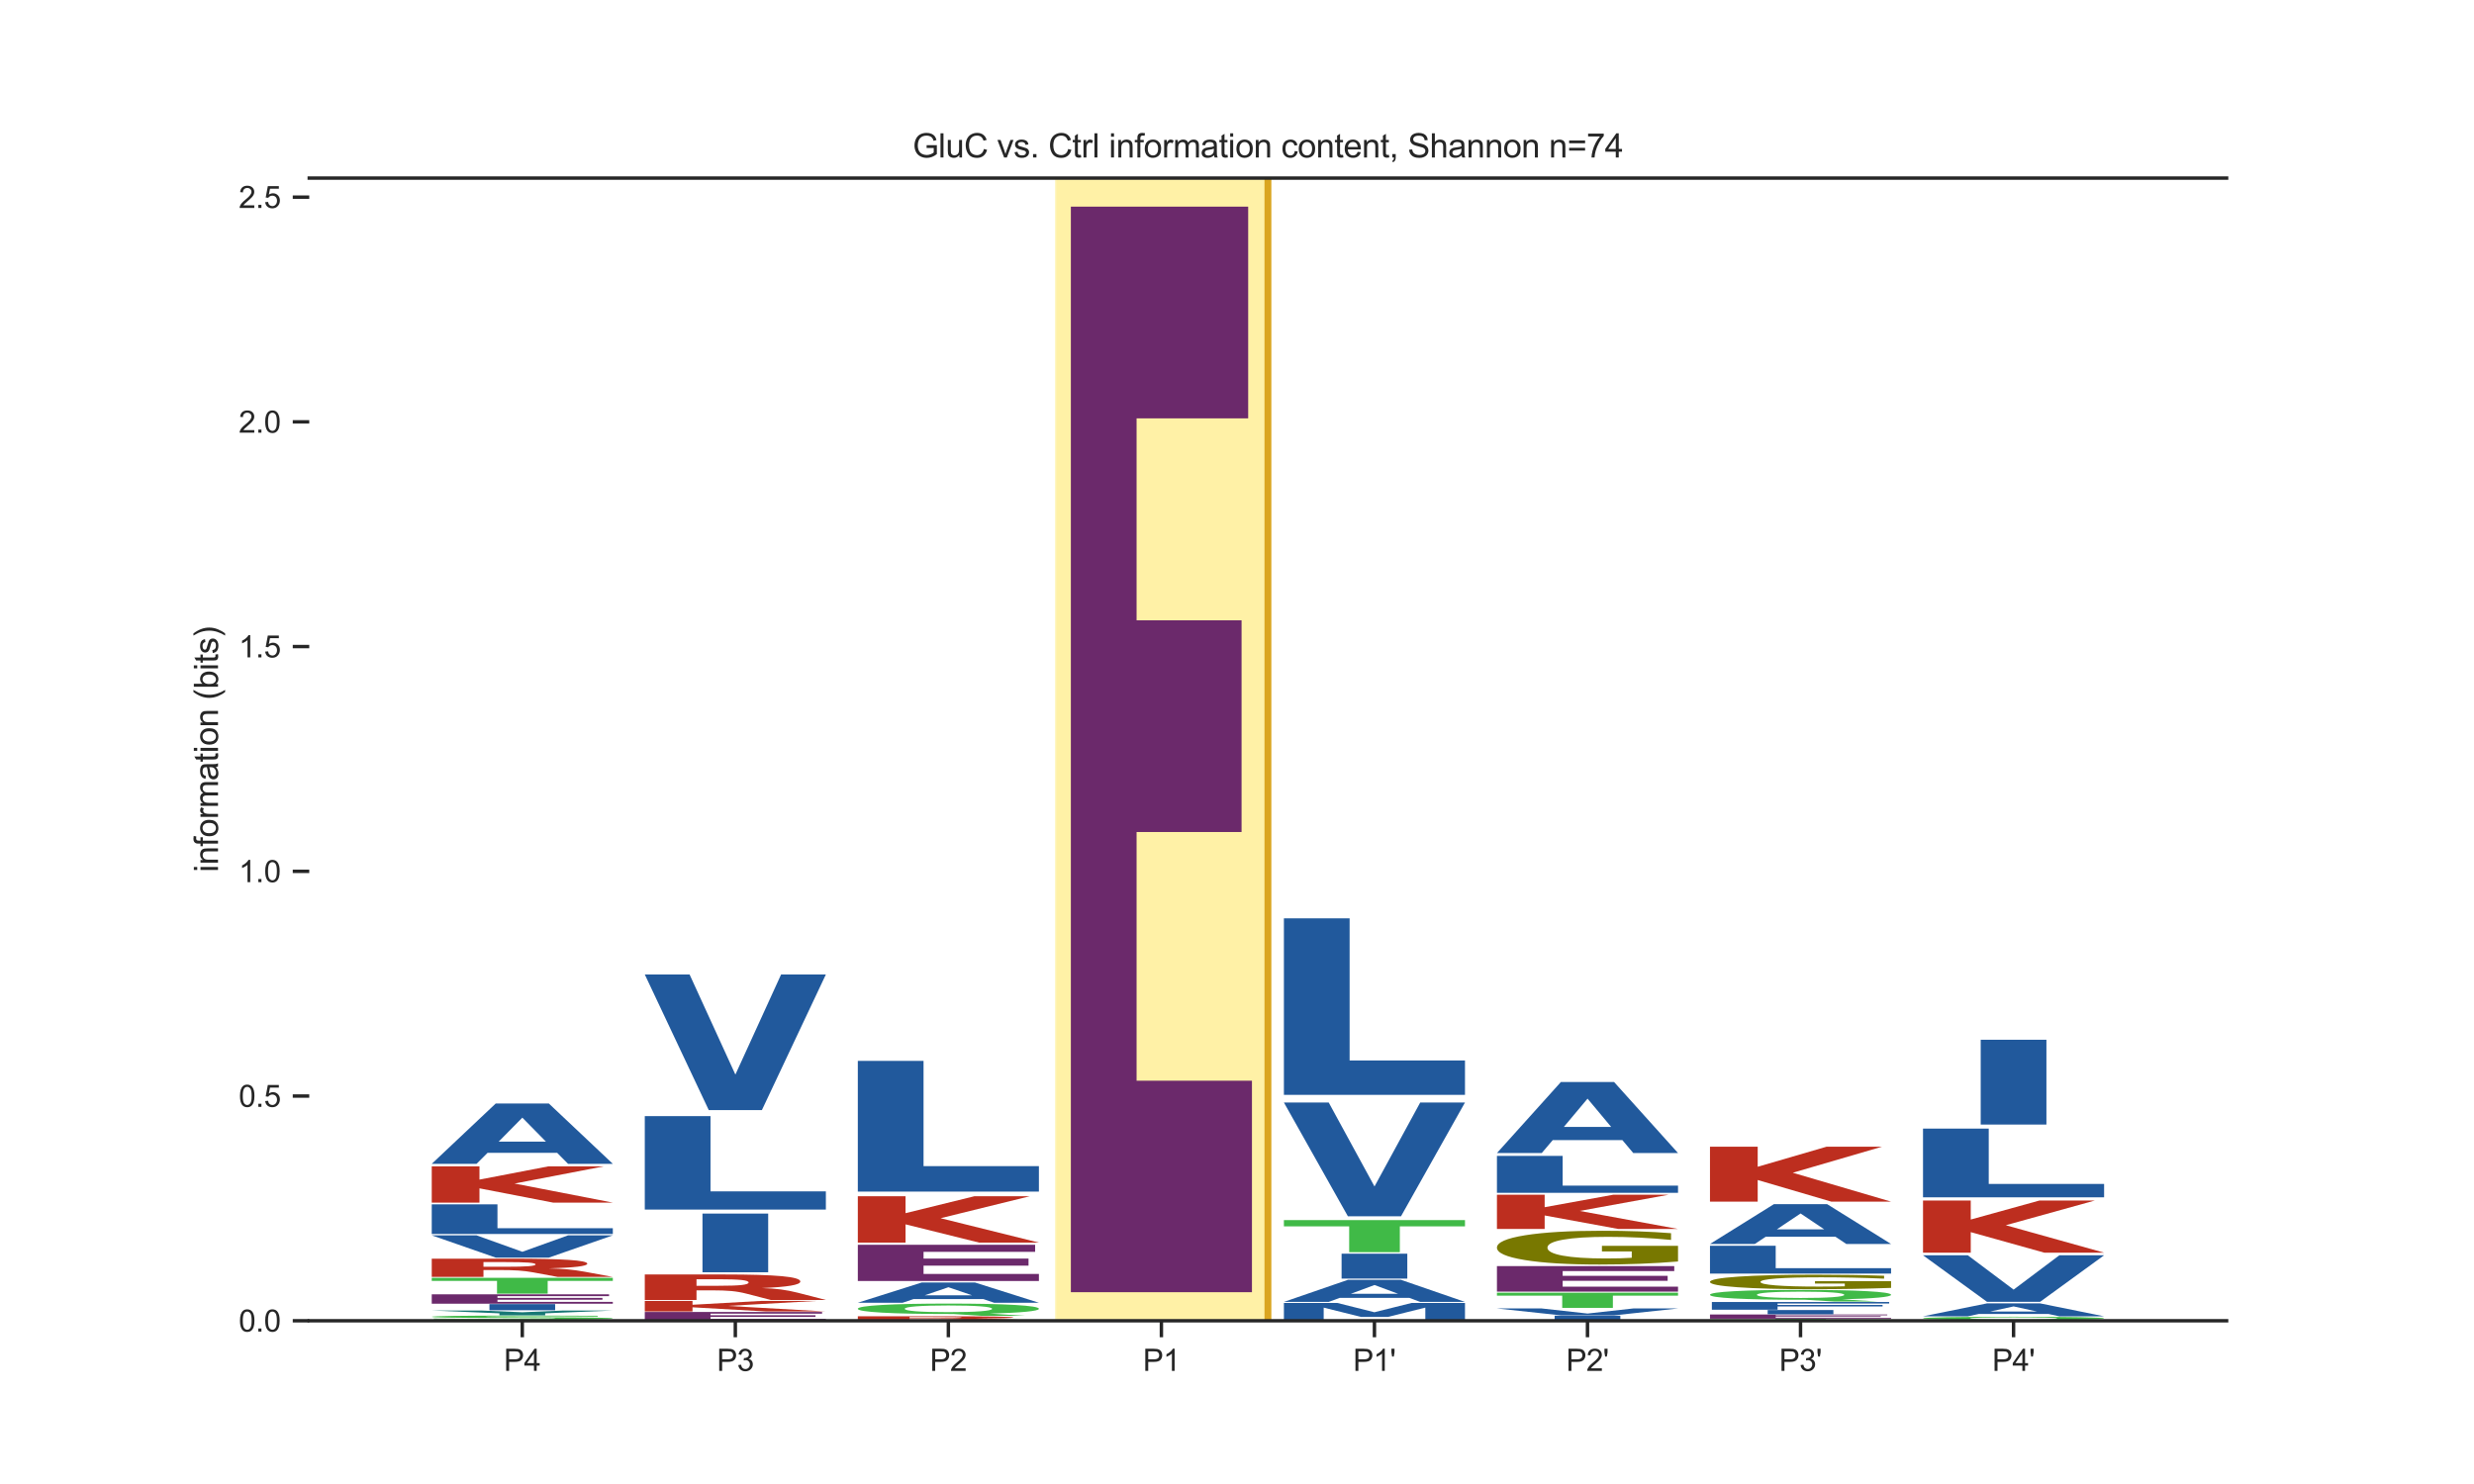 <?xml version="1.0" encoding="utf-8" standalone="no"?>
<!DOCTYPE svg PUBLIC "-//W3C//DTD SVG 1.1//EN"
  "http://www.w3.org/Graphics/SVG/1.1/DTD/svg11.dtd">
<svg xmlns:xlink="http://www.w3.org/1999/xlink" width="720pt" height="432pt" viewBox="0 0 720 432" xmlns="http://www.w3.org/2000/svg" version="1.1">
 <defs>
  <style type="text/css">*{stroke-linejoin: round; stroke-linecap: butt}</style>
 </defs>
 <g id="figure_1">
  <g id="patch_1">
   <path d="M 0 432 
L 720 432 
L 720 0 
L 0 0 
z
" style="fill: #ffffff"/>
  </g>
  <g id="axes_1">
   <g id="patch_2">
    <path d="M 90 384.48 
L 648 384.48 
L 648 51.84 
L 90 51.84 
z
" style="fill: #ffffff"/>
   </g>
   <g id="patch_3">
    <path d="M 307 384.48 
L 369 384.48 
L 369 51.84 
L 307 51.84 
z
" clip-path="url(#p1c0e067d07)" style="fill: #ffd700; opacity: 0.35; stroke: #ffffff; stroke-width: 0.8; stroke-linejoin: miter"/>
   </g>
   <g id="line2d_1">
    <path d="M 90 384.48 
L 648 384.48 
" clip-path="url(#p1c0e067d07)" style="fill: none; stroke: #000000; stroke-width: 0.5; stroke-linecap: round"/>
   </g>
   <g id="patch_4">
    <path d="M 125.65 384.226 
L 153.043 384.226 
Q 165.271 384.226 171.804 384.247 
Q 178.35 384.268 178.35 384.307 
Q 178.35 384.346 171.804 384.367 
Q 165.271 384.388 153.043 384.388 
L 142.16 384.388 
L 142.16 384.473 
L 125.65 384.473 
L 125.65 384.226 
z
M 142.16 384.273 
L 142.16 384.342 
L 151.286 384.342 
Q 156.09 384.342 158.711 384.333 
Q 161.332 384.324 161.332 384.307 
Q 161.332 384.29 158.711 384.281 
Q 156.09 384.273 151.286 384.273 
L 142.16 384.273 
z
" clip-path="url(#p1c0e067d07)" style="fill: #787800"/>
   </g>
   <g id="patch_5">
    <path d="M 173.956 383.031 
L 173.956 383.279 
Q 168.46 383.236 163.221 383.214 
Q 157.997 383.192 153.345 383.192 
Q 147.177 383.192 144.214 383.222 
Q 141.265 383.251 141.265 383.314 
Q 141.265 383.361 143.255 383.388 
Q 145.244 383.414 150.483 383.433 
L 157.811 383.458 
Q 168.946 383.498 173.641 383.578 
Q 178.35 383.658 178.35 383.805 
Q 178.35 383.999 171.795 384.093 
Q 165.239 384.188 151.771 384.188 
Q 145.43 384.188 139.033 384.167 
Q 132.635 384.145 126.237 384.104 
L 126.237 383.849 
Q 132.635 383.909 138.603 383.939 
Q 144.572 383.969 150.125 383.969 
Q 155.764 383.969 158.756 383.936 
Q 161.747 383.903 161.747 383.842 
Q 161.747 383.787 159.715 383.757 
Q 157.682 383.727 151.599 383.704 
L 144.929 383.678 
Q 134.91 383.64 130.273 383.558 
Q 125.65 383.476 125.65 383.336 
Q 125.65 383.161 132.091 383.067 
Q 138.532 382.973 150.612 382.973 
Q 156.122 382.973 161.933 382.988 
Q 167.744 383.002 173.956 383.031 
z
" clip-path="url(#p1c0e067d07)" style="fill: #40ba47"/>
   </g>
   <g id="patch_6">
    <path d="M 125.65 381.505 
L 140.22 381.505 
L 151.989 382.004 
L 163.747 381.505 
L 178.35 381.505 
L 158.665 382.315 
L 158.665 382.904 
L 145.346 382.904 
L 145.346 382.315 
L 125.65 381.505 
z
" clip-path="url(#p1c0e067d07)" style="fill: #177875"/>
   </g>
   <g id="patch_7">
    <path d="M 142.438 379.635 
L 161.562 379.635 
L 161.562 381.421 
L 142.438 381.421 
L 142.438 379.635 
z
" clip-path="url(#p1c0e067d07)" style="fill: #21599c"/>
   </g>
   <g id="patch_8">
    <path d="M 125.65 376.781 
L 177.253 376.781 
L 177.253 377.314 
L 144.775 377.314 
L 144.775 377.823 
L 175.329 377.823 
L 175.329 378.356 
L 144.775 378.356 
L 144.775 378.983 
L 178.35 378.983 
L 178.35 379.516 
L 125.65 379.516 
L 125.65 376.781 
z
" clip-path="url(#p1c0e067d07)" style="fill: #6b296b"/>
   </g>
   <g id="patch_9">
    <path d="M 125.65 371.977 
L 178.35 371.977 
L 178.35 372.876 
L 159.39 372.876 
L 159.39 376.588 
L 144.647 376.588 
L 144.647 372.876 
L 125.65 372.876 
L 125.65 371.977 
z
" clip-path="url(#p1c0e067d07)" style="fill: #40ba47"/>
   </g>
   <g id="patch_10">
    <path d="M 147.033 368.761 
Q 151.762 368.761 153.814 368.602 
Q 155.866 368.441 155.866 368.075 
Q 155.866 367.712 153.814 367.556 
Q 151.762 367.399 147.033 367.399 
L 140.702 367.399 
L 140.702 368.761 
L 147.033 368.761 
z
M 140.702 369.707 
L 140.702 371.716 
L 125.65 371.716 
L 125.65 366.407 
L 148.634 366.407 
Q 160.17 366.407 165.538 366.76 
Q 170.918 367.111 170.918 367.872 
Q 170.918 368.398 168.115 368.736 
Q 165.325 369.074 159.695 369.235 
Q 162.785 369.298 165.225 369.525 
Q 167.677 369.75 170.18 370.209 
L 178.35 371.716 
L 162.322 371.716 
L 155.203 370.397 
Q 153.051 369.999 150.836 369.854 
Q 148.634 369.707 144.956 369.707 
L 140.702 369.707 
z
" clip-path="url(#p1c0e067d07)" style="fill: #bd2e1f"/>
   </g>
   <g id="patch_11">
    <path d="M 125.65 359.617 
L 138.688 359.617 
L 152.016 364.4 
L 165.323 359.617 
L 178.35 359.617 
L 159.731 366.097 
L 144.269 366.097 
L 125.65 359.617 
z
" clip-path="url(#p1c0e067d07)" style="fill: #21599c"/>
   </g>
   <g id="patch_12">
    <path d="M 125.65 350.589 
L 144.775 350.589 
L 144.775 357.538 
L 178.35 357.538 
L 178.35 359.219 
L 125.65 359.219 
L 125.65 350.589 
z
" clip-path="url(#p1c0e067d07)" style="fill: #21599c"/>
   </g>
   <g id="patch_13">
    <path d="M 125.65 339.54 
L 139.538 339.54 
L 139.538 343.388 
L 159.556 339.54 
L 175.683 339.54 
L 149.743 344.534 
L 178.35 350.084 
L 160.964 350.084 
L 139.538 345.931 
L 139.538 350.084 
L 125.65 350.084 
L 125.65 339.54 
z
" clip-path="url(#p1c0e067d07)" style="fill: #bd2e1f"/>
   </g>
   <g id="patch_14">
    <path d="M 162.155 335.601 
L 141.888 335.601 
L 138.688 338.8 
L 125.65 338.8 
L 144.269 321.237 
L 159.731 321.237 
L 178.35 338.8 
L 165.323 338.8 
L 162.155 335.601 
z
M 145.12 332.341 
L 158.891 332.341 
L 152.016 325.355 
L 145.12 332.341 
z
" clip-path="url(#p1c0e067d07)" style="fill: #21599c"/>
   </g>
   <g id="patch_15">
    <path d="M 187.65 381.922 
L 239.253 381.922 
L 239.253 382.408 
L 206.775 382.408 
L 206.775 382.872 
L 237.329 382.872 
L 237.329 383.358 
L 206.775 383.358 
L 206.775 383.929 
L 240.35 383.929 
L 240.35 384.414 
L 187.65 384.414 
L 187.65 381.922 
z
" clip-path="url(#p1c0e067d07)" style="fill: #6b296b"/>
   </g>
   <g id="patch_16">
    <path d="M 187.65 378.703 
L 201.538 378.703 
L 201.538 379.824 
L 221.556 378.703 
L 237.683 378.703 
L 211.743 380.158 
L 240.35 381.775 
L 222.964 381.775 
L 201.538 380.565 
L 201.538 381.775 
L 187.65 381.775 
L 187.65 378.703 
z
" clip-path="url(#p1c0e067d07)" style="fill: #bd2e1f"/>
   </g>
   <g id="patch_17">
    <path d="M 209.033 374.297 
Q 213.762 374.297 215.814 374.075 
Q 217.866 373.851 217.866 373.339 
Q 217.866 372.832 215.814 372.614 
Q 213.762 372.394 209.033 372.394 
L 202.702 372.394 
L 202.702 374.297 
L 209.033 374.297 
z
M 202.702 375.619 
L 202.702 378.426 
L 187.65 378.426 
L 187.65 371.008 
L 210.634 371.008 
Q 222.17 371.008 227.538 371.501 
Q 232.918 371.992 232.918 373.056 
Q 232.918 373.79 230.115 374.262 
Q 227.325 374.735 221.695 374.959 
Q 224.785 375.048 227.225 375.364 
Q 229.677 375.679 232.18 376.32 
L 240.35 378.426 
L 224.322 378.426 
L 217.203 376.584 
Q 215.051 376.027 212.836 375.824 
Q 210.634 375.619 206.956 375.619 
L 202.702 375.619 
z
" clip-path="url(#p1c0e067d07)" style="fill: #bd2e1f"/>
   </g>
   <g id="patch_18">
    <path d="M 204.438 353.279 
L 223.562 353.279 
L 223.562 370.363 
L 204.438 370.363 
L 204.438 353.279 
z
" clip-path="url(#p1c0e067d07)" style="fill: #21599c"/>
   </g>
   <g id="patch_19">
    <path d="M 187.65 324.908 
L 206.775 324.908 
L 206.775 346.814 
L 240.35 346.814 
L 240.35 352.114 
L 187.65 352.114 
L 187.65 324.908 
z
" clip-path="url(#p1c0e067d07)" style="fill: #21599c"/>
   </g>
   <g id="patch_20">
    <path d="M 187.65 283.675 
L 200.688 283.675 
L 214.016 312.814 
L 227.323 283.675 
L 240.35 283.675 
L 221.731 323.153 
L 206.269 323.153 
L 187.65 283.675 
z
" clip-path="url(#p1c0e067d07)" style="fill: #21599c"/>
   </g>
   <g id="patch_21">
    <path d="M 271.033 383.738 
Q 275.762 383.738 277.814 383.7 
Q 279.866 383.661 279.866 383.573 
Q 279.866 383.486 277.814 383.449 
Q 275.762 383.411 271.033 383.411 
L 264.702 383.411 
L 264.702 383.738 
L 271.033 383.738 
z
M 264.702 383.965 
L 264.702 384.446 
L 249.65 384.446 
L 249.65 383.173 
L 272.634 383.173 
Q 284.17 383.173 289.538 383.258 
Q 294.918 383.342 294.918 383.525 
Q 294.918 383.651 292.115 383.732 
Q 289.325 383.813 283.695 383.851 
Q 286.785 383.867 289.225 383.921 
Q 291.677 383.975 294.18 384.085 
L 302.35 384.446 
L 286.322 384.446 
L 279.203 384.13 
Q 277.051 384.035 274.836 384 
Q 272.634 383.965 268.956 383.965 
L 264.702 383.965 
z
" clip-path="url(#p1c0e067d07)" style="fill: #bd2e1f"/>
   </g>
   <g id="patch_22">
    <path d="M 277.405 382.513 
L 276.373 382.513 
Q 263.714 382.513 256.677 382.114 
Q 249.65 381.714 249.65 381.001 
Q 249.65 380.289 256.666 379.886 
Q 263.681 379.482 276 379.482 
Q 288.45 379.482 295.4 379.882 
Q 302.35 380.282 302.35 381.001 
Q 302.35 381.494 298.661 381.851 
Q 294.972 382.208 288.044 382.388 
L 298.365 383.046 
L 285.771 383.046 
L 277.405 382.513 
z
M 276 380.029 
Q 269.961 380.029 266.635 380.284 
Q 263.308 380.538 263.308 381.001 
Q 263.308 381.471 266.558 381.721 
Q 269.819 381.971 276 381.971 
Q 282.071 381.971 285.398 381.716 
Q 288.725 381.461 288.725 381.001 
Q 288.725 380.538 285.398 380.284 
Q 282.071 380.029 276 380.029 
z
" clip-path="url(#p1c0e067d07)" style="fill: #40ba47"/>
   </g>
   <g id="patch_23">
    <path d="M 286.155 378.159 
L 265.888 378.159 
L 262.688 379.233 
L 249.65 379.233 
L 268.269 373.338 
L 283.731 373.338 
L 302.35 379.233 
L 289.323 379.233 
L 286.155 378.159 
z
M 269.12 377.065 
L 282.891 377.065 
L 276.016 374.72 
L 269.12 377.065 
z
" clip-path="url(#p1c0e067d07)" style="fill: #21599c"/>
   </g>
   <g id="patch_24">
    <path d="M 249.65 362.362 
L 301.253 362.362 
L 301.253 364.418 
L 268.775 364.418 
L 268.775 366.379 
L 299.329 366.379 
L 299.329 368.436 
L 268.775 368.436 
L 268.775 370.851 
L 302.35 370.851 
L 302.35 372.905 
L 249.65 372.905 
L 249.65 362.362 
z
" clip-path="url(#p1c0e067d07)" style="fill: #6b296b"/>
   </g>
   <g id="patch_25">
    <path d="M 249.65 348.236 
L 263.538 348.236 
L 263.538 353.161 
L 283.556 348.236 
L 299.683 348.236 
L 273.743 354.627 
L 302.35 361.729 
L 284.964 361.729 
L 263.538 356.414 
L 263.538 361.729 
L 249.65 361.729 
L 249.65 348.236 
z
" clip-path="url(#p1c0e067d07)" style="fill: #bd2e1f"/>
   </g>
   <g id="patch_26">
    <path d="M 249.65 308.827 
L 268.775 308.827 
L 268.775 339.467 
L 302.35 339.467 
L 302.35 346.88 
L 249.65 346.88 
L 249.65 308.827 
z
" clip-path="url(#p1c0e067d07)" style="fill: #21599c"/>
   </g>
   <g id="patch_27">
    <path d="M 311.65 60.156 
L 363.253 60.156 
L 363.253 121.786 
L 330.775 121.786 
L 330.775 180.572 
L 361.329 180.572 
L 361.329 242.203 
L 330.775 242.203 
L 330.775 314.601 
L 364.35 314.601 
L 364.35 376.164 
L 311.65 376.164 
L 311.65 60.156 
z
" clip-path="url(#p1c0e067d07)" style="fill: #6b296b"/>
   </g>
   <g id="patch_28">
    <path d="M 373.65 379.293 
L 389.196 379.293 
L 399.98 381.998 
L 410.834 379.293 
L 426.35 379.293 
L 426.35 384.347 
L 414.805 384.347 
L 414.805 380.65 
L 403.889 383.375 
L 396.141 383.375 
L 385.226 380.65 
L 385.226 384.347 
L 373.65 384.347 
L 373.65 379.293 
z
" clip-path="url(#p1c0e067d07)" style="fill: #21599c"/>
   </g>
   <g id="patch_29">
    <path d="M 410.155 377.821 
L 389.888 377.821 
L 386.688 378.991 
L 373.65 378.991 
L 392.269 372.566 
L 407.731 372.566 
L 426.35 378.991 
L 413.323 378.991 
L 410.155 377.821 
z
M 393.12 376.628 
L 406.891 376.628 
L 400.016 374.073 
L 393.12 376.628 
z
" clip-path="url(#p1c0e067d07)" style="fill: #21599c"/>
   </g>
   <g id="patch_30">
    <path d="M 390.438 364.958 
L 409.562 364.958 
L 409.562 372.206 
L 390.438 372.206 
L 390.438 364.958 
z
" clip-path="url(#p1c0e067d07)" style="fill: #21599c"/>
   </g>
   <g id="patch_31">
    <path d="M 373.65 355.177 
L 426.35 355.177 
L 426.35 357 
L 407.39 357 
L 407.39 364.521 
L 392.647 364.521 
L 392.647 357 
L 373.65 357 
L 373.65 355.177 
z
" clip-path="url(#p1c0e067d07)" style="fill: #40ba47"/>
   </g>
   <g id="patch_32">
    <path d="M 373.65 320.94 
L 386.688 320.94 
L 400.016 345.386 
L 413.323 320.94 
L 426.35 320.94 
L 407.731 354.06 
L 392.269 354.06 
L 373.65 320.94 
z
" clip-path="url(#p1c0e067d07)" style="fill: #21599c"/>
   </g>
   <g id="patch_33">
    <path d="M 373.65 267.333 
L 392.775 267.333 
L 392.775 308.706 
L 426.35 308.706 
L 426.35 318.717 
L 373.65 318.717 
L 373.65 267.333 
z
" clip-path="url(#p1c0e067d07)" style="fill: #21599c"/>
   </g>
   <g id="patch_34">
    <path d="M 452.438 382.996 
L 471.562 382.996 
L 471.562 384.442 
L 452.438 384.442 
L 452.438 382.996 
z
" clip-path="url(#p1c0e067d07)" style="fill: #21599c"/>
   </g>
   <g id="patch_35">
    <path d="M 435.65 380.899 
L 448.688 380.899 
L 462.016 382.38 
L 475.323 380.899 
L 488.35 380.899 
L 469.731 382.905 
L 454.269 382.905 
L 435.65 380.899 
z
" clip-path="url(#p1c0e067d07)" style="fill: #21599c"/>
   </g>
   <g id="patch_36">
    <path d="M 435.65 376.311 
L 488.35 376.311 
L 488.35 377.173 
L 469.39 377.173 
L 469.39 380.73 
L 454.647 380.73 
L 454.647 377.173 
L 435.65 377.173 
L 435.65 376.311 
z
" clip-path="url(#p1c0e067d07)" style="fill: #40ba47"/>
   </g>
   <g id="patch_37">
    <path d="M 435.65 368.569 
L 487.253 368.569 
L 487.253 370.018 
L 454.775 370.018 
L 454.775 371.401 
L 485.329 371.401 
L 485.329 372.85 
L 454.775 372.85 
L 454.775 374.552 
L 488.35 374.552 
L 488.35 375.999 
L 435.65 375.999 
L 435.65 368.569 
z
" clip-path="url(#p1c0e067d07)" style="fill: #6b296b"/>
   </g>
   <g id="patch_38">
    <path d="M 488.35 367.225 
Q 483.035 367.67 477.319 367.894 
Q 471.602 368.115 465.508 368.115 
Q 451.736 368.115 443.693 366.79 
Q 435.65 365.466 435.65 363.201 
Q 435.65 360.909 443.835 359.595 
Q 452.032 358.281 466.287 358.281 
Q 471.779 358.281 476.811 358.459 
Q 481.854 358.636 486.319 358.985 
L 486.319 360.946 
Q 481.712 360.497 477.153 360.275 
Q 472.594 360.052 468.012 360.052 
Q 459.532 360.052 454.937 360.869 
Q 450.343 361.683 450.343 363.201 
Q 450.343 364.704 454.772 365.525 
Q 459.201 366.344 467.35 366.344 
Q 469.571 366.344 471.472 366.297 
Q 473.374 366.248 474.886 366.146 
L 474.886 364.306 
L 466.205 364.306 
L 466.205 362.667 
L 488.35 362.667 
L 488.35 367.225 
z
" clip-path="url(#p1c0e067d07)" style="fill: #787800"/>
   </g>
   <g id="patch_39">
    <path d="M 435.65 347.78 
L 449.538 347.78 
L 449.538 351.422 
L 469.556 347.78 
L 485.683 347.78 
L 459.743 352.507 
L 488.35 357.759 
L 470.964 357.759 
L 449.538 353.828 
L 449.538 357.759 
L 435.65 357.759 
L 435.65 347.78 
z
" clip-path="url(#p1c0e067d07)" style="fill: #bd2e1f"/>
   </g>
   <g id="patch_40">
    <path d="M 435.65 336.487 
L 454.775 336.487 
L 454.775 345.141 
L 488.35 345.141 
L 488.35 347.235 
L 435.65 347.235 
L 435.65 336.487 
z
" clip-path="url(#p1c0e067d07)" style="fill: #21599c"/>
   </g>
   <g id="patch_41">
    <path d="M 472.155 331.89 
L 451.888 331.89 
L 448.688 335.66 
L 435.65 335.66 
L 454.269 314.969 
L 469.731 314.969 
L 488.35 335.66 
L 475.323 335.66 
L 472.155 331.89 
z
M 455.12 328.05 
L 468.891 328.05 
L 462.016 319.82 
L 455.12 328.05 
z
" clip-path="url(#p1c0e067d07)" style="fill: #21599c"/>
   </g>
   <g id="patch_42">
    <path d="M 497.65 384.47 
L 510.688 384.47 
L 524.016 384.477 
L 537.323 384.47 
L 550.35 384.47 
L 531.731 384.48 
L 516.269 384.48 
L 497.65 384.47 
z
" clip-path="url(#p1c0e067d07)" style="fill: #21599c"/>
   </g>
   <g id="patch_43">
    <path d="M 497.65 383.927 
L 550.35 383.927 
L 550.35 384.03 
L 531.39 384.03 
L 531.39 384.456 
L 516.647 384.456 
L 516.647 384.03 
L 497.65 384.03 
L 497.65 383.927 
z
" clip-path="url(#p1c0e067d07)" style="fill: #40ba47"/>
   </g>
   <g id="patch_44">
    <path d="M 497.65 382.654 
L 549.253 382.654 
L 549.253 382.893 
L 516.775 382.893 
L 516.775 383.121 
L 547.329 383.121 
L 547.329 383.36 
L 516.775 383.36 
L 516.775 383.641 
L 550.35 383.641 
L 550.35 383.88 
L 497.65 383.88 
L 497.65 382.654 
z
" clip-path="url(#p1c0e067d07)" style="fill: #6b296b"/>
   </g>
   <g id="patch_45">
    <path d="M 514.438 381.359 
L 533.562 381.359 
L 533.562 382.589 
L 514.438 382.589 
L 514.438 381.359 
z
" clip-path="url(#p1c0e067d07)" style="fill: #21599c"/>
   </g>
   <g id="patch_46">
    <path d="M 498.198 379.019 
L 549.802 379.019 
L 549.802 379.457 
L 517.323 379.457 
L 517.323 379.875 
L 547.878 379.875 
L 547.878 380.314 
L 517.323 380.314 
L 517.323 381.267 
L 498.198 381.267 
L 498.198 379.019 
z
" clip-path="url(#p1c0e067d07)" style="fill: #21599c"/>
   </g>
   <g id="patch_47">
    <path d="M 525.405 378.365 
L 524.373 378.365 
Q 511.714 378.365 504.677 377.986 
Q 497.65 377.607 497.65 376.93 
Q 497.65 376.255 504.666 375.873 
Q 511.681 375.49 524 375.49 
Q 536.45 375.49 543.4 375.869 
Q 550.35 376.248 550.35 376.93 
Q 550.35 377.399 546.661 377.737 
Q 542.972 378.075 536.044 378.246 
L 546.365 378.871 
L 533.771 378.871 
L 525.405 378.365 
z
M 524 376.009 
Q 517.961 376.009 514.635 376.25 
Q 511.308 376.491 511.308 376.93 
Q 511.308 377.377 514.558 377.614 
Q 517.819 377.851 524 377.851 
Q 530.071 377.851 533.398 377.609 
Q 536.725 377.367 536.725 376.93 
Q 536.725 376.491 533.398 376.25 
Q 530.071 376.009 524 376.009 
z
" clip-path="url(#p1c0e067d07)" style="fill: #40ba47"/>
   </g>
   <g id="patch_48">
    <path d="M 550.35 374.908 
Q 545.035 375.099 539.319 375.195 
Q 533.602 375.29 527.508 375.29 
Q 513.736 375.29 505.693 374.722 
Q 497.65 374.154 497.65 373.183 
Q 497.65 372.2 505.835 371.637 
Q 514.032 371.073 528.287 371.073 
Q 533.779 371.073 538.811 371.15 
Q 543.854 371.226 548.319 371.376 
L 548.319 372.216 
Q 543.712 372.024 539.153 371.929 
Q 534.594 371.833 530.012 371.833 
Q 521.532 371.833 516.937 372.183 
Q 512.343 372.532 512.343 373.183 
Q 512.343 373.828 516.772 374.179 
Q 521.201 374.53 529.35 374.53 
Q 531.571 374.53 533.472 374.51 
Q 535.374 374.489 536.886 374.446 
L 536.886 373.657 
L 528.205 373.657 
L 528.205 372.954 
L 550.35 372.954 
L 550.35 374.908 
z
" clip-path="url(#p1c0e067d07)" style="fill: #787800"/>
   </g>
   <g id="patch_49">
    <path d="M 497.65 362.648 
L 516.775 362.648 
L 516.775 369.171 
L 550.35 369.171 
L 550.35 370.749 
L 497.65 370.749 
L 497.65 362.648 
z
" clip-path="url(#p1c0e067d07)" style="fill: #21599c"/>
   </g>
   <g id="patch_50">
    <path d="M 534.155 360.016 
L 513.888 360.016 
L 510.688 362.129 
L 497.65 362.129 
L 516.269 350.528 
L 531.731 350.528 
L 550.35 362.129 
L 537.323 362.129 
L 534.155 360.016 
z
M 517.12 357.862 
L 530.891 357.862 
L 524.016 353.248 
L 517.12 357.862 
z
" clip-path="url(#p1c0e067d07)" style="fill: #21599c"/>
   </g>
   <g id="patch_51">
    <path d="M 497.65 333.819 
L 511.538 333.819 
L 511.538 339.652 
L 531.556 333.819 
L 547.683 333.819 
L 521.743 341.389 
L 550.35 349.802 
L 532.964 349.802 
L 511.538 343.506 
L 511.538 349.802 
L 497.65 349.802 
L 497.65 333.819 
z
" clip-path="url(#p1c0e067d07)" style="fill: #bd2e1f"/>
   </g>
   <g id="patch_52">
    <path d="M 587.405 384.28 
L 586.373 384.28 
Q 573.714 384.28 566.677 384.153 
Q 559.65 384.026 559.65 383.799 
Q 559.65 383.572 566.666 383.444 
Q 573.681 383.315 586 383.315 
Q 598.45 383.315 605.4 383.443 
Q 612.35 383.57 612.35 383.799 
Q 612.35 383.956 608.661 384.07 
Q 604.972 384.183 598.044 384.241 
L 608.365 384.45 
L 595.771 384.45 
L 587.405 384.28 
z
M 586 383.489 
Q 579.961 383.489 576.635 383.57 
Q 573.308 383.652 573.308 383.799 
Q 573.308 383.949 576.558 384.028 
Q 579.819 384.108 586 384.108 
Q 592.071 384.108 595.398 384.027 
Q 598.725 383.945 598.725 383.799 
Q 598.725 383.652 595.398 383.57 
Q 592.071 383.489 586 383.489 
z
" clip-path="url(#p1c0e067d07)" style="fill: #40ba47"/>
   </g>
   <g id="patch_53">
    <path d="M 596.155 382.5 
L 575.888 382.5 
L 572.688 383.186 
L 559.65 383.186 
L 578.269 379.419 
L 593.731 379.419 
L 612.35 383.186 
L 599.323 383.186 
L 596.155 382.5 
z
M 579.12 381.801 
L 592.891 381.801 
L 586.016 380.303 
L 579.12 381.801 
z
" clip-path="url(#p1c0e067d07)" style="fill: #21599c"/>
   </g>
   <g id="patch_54">
    <path d="M 559.65 365.419 
L 572.688 365.419 
L 586.016 375.416 
L 599.323 365.419 
L 612.35 365.419 
L 593.731 378.964 
L 578.269 378.964 
L 559.65 365.419 
z
" clip-path="url(#p1c0e067d07)" style="fill: #21599c"/>
   </g>
   <g id="patch_55">
    <path d="M 559.65 349.472 
L 573.538 349.472 
L 573.538 355.016 
L 593.556 349.472 
L 609.683 349.472 
L 583.743 356.667 
L 612.35 364.662 
L 594.964 364.662 
L 573.538 358.679 
L 573.538 364.662 
L 559.65 364.662 
L 559.65 349.472 
z
" clip-path="url(#p1c0e067d07)" style="fill: #bd2e1f"/>
   </g>
   <g id="patch_56">
    <path d="M 559.65 328.54 
L 578.775 328.54 
L 578.775 344.649 
L 612.35 344.649 
L 612.35 348.546 
L 559.65 348.546 
L 559.65 328.54 
z
" clip-path="url(#p1c0e067d07)" style="fill: #21599c"/>
   </g>
   <g id="patch_57">
    <path d="M 576.438 302.678 
L 595.562 302.678 
L 595.562 327.364 
L 576.438 327.364 
L 576.438 302.678 
z
" clip-path="url(#p1c0e067d07)" style="fill: #21599c"/>
   </g>
   <g id="matplotlib.axis_1">
    <g id="xtick_1">
     <g id="line2d_2">
      <defs>
       <path id="m143b007aa3" d="M 0 0 
L 0 4.8 
" style="stroke: #262626"/>
      </defs>
      <g>
       <use xlink:href="#m143b007aa3" x="152" y="384.48" style="fill: #262626; stroke: #262626"/>
      </g>
     </g>
     <g id="text_1">
      <!-- P4 -->
      <g style="fill: #262626" transform="translate(146.618 399.079) scale(0.088 -0.088)">
       <defs>
        <path id="ArialMT-50" d="M 494 0 
L 494 4581 
L 2222 4581 
Q 2678 4581 2919 4538 
Q 3256 4481 3484 4323 
Q 3713 4166 3852 3881 
Q 3991 3597 3991 3256 
Q 3991 2672 3619 2267 
Q 3247 1863 2275 1863 
L 1100 1863 
L 1100 0 
L 494 0 
z
M 1100 2403 
L 2284 2403 
Q 2872 2403 3119 2622 
Q 3366 2841 3366 3238 
Q 3366 3525 3220 3729 
Q 3075 3934 2838 4000 
Q 2684 4041 2272 4041 
L 1100 4041 
L 1100 2403 
z
" transform="scale(0.016)"/>
        <path id="ArialMT-34" d="M 2069 0 
L 2069 1097 
L 81 1097 
L 81 1613 
L 2172 4581 
L 2631 4581 
L 2631 1613 
L 3250 1613 
L 3250 1097 
L 2631 1097 
L 2631 0 
L 2069 0 
z
M 2069 1613 
L 2069 3678 
L 634 1613 
L 2069 1613 
z
" transform="scale(0.016)"/>
       </defs>
       <use xlink:href="#ArialMT-50"/>
       <use xlink:href="#ArialMT-34" x="66.699"/>
      </g>
     </g>
    </g>
    <g id="xtick_2">
     <g id="line2d_3">
      <g>
       <use xlink:href="#m143b007aa3" x="214" y="384.48" style="fill: #262626; stroke: #262626"/>
      </g>
     </g>
     <g id="text_2">
      <!-- P3 -->
      <g style="fill: #262626" transform="translate(208.618 399.079) scale(0.088 -0.088)">
       <defs>
        <path id="ArialMT-33" d="M 269 1209 
L 831 1284 
Q 928 806 1161 595 
Q 1394 384 1728 384 
Q 2125 384 2398 659 
Q 2672 934 2672 1341 
Q 2672 1728 2419 1979 
Q 2166 2231 1775 2231 
Q 1616 2231 1378 2169 
L 1441 2663 
Q 1497 2656 1531 2656 
Q 1891 2656 2178 2843 
Q 2466 3031 2466 3422 
Q 2466 3731 2256 3934 
Q 2047 4138 1716 4138 
Q 1388 4138 1169 3931 
Q 950 3725 888 3313 
L 325 3413 
Q 428 3978 793 4289 
Q 1159 4600 1703 4600 
Q 2078 4600 2393 4439 
Q 2709 4278 2876 4000 
Q 3044 3722 3044 3409 
Q 3044 3113 2884 2869 
Q 2725 2625 2413 2481 
Q 2819 2388 3044 2092 
Q 3269 1797 3269 1353 
Q 3269 753 2831 336 
Q 2394 -81 1725 -81 
Q 1122 -81 723 278 
Q 325 638 269 1209 
z
" transform="scale(0.016)"/>
       </defs>
       <use xlink:href="#ArialMT-50"/>
       <use xlink:href="#ArialMT-33" x="66.699"/>
      </g>
     </g>
    </g>
    <g id="xtick_3">
     <g id="line2d_4">
      <g>
       <use xlink:href="#m143b007aa3" x="276" y="384.48" style="fill: #262626; stroke: #262626"/>
      </g>
     </g>
     <g id="text_3">
      <!-- P2 -->
      <g style="fill: #262626" transform="translate(270.618 399.079) scale(0.088 -0.088)">
       <defs>
        <path id="ArialMT-32" d="M 3222 541 
L 3222 0 
L 194 0 
Q 188 203 259 391 
Q 375 700 629 1000 
Q 884 1300 1366 1694 
Q 2113 2306 2375 2664 
Q 2638 3022 2638 3341 
Q 2638 3675 2398 3904 
Q 2159 4134 1775 4134 
Q 1369 4134 1125 3890 
Q 881 3647 878 3216 
L 300 3275 
Q 359 3922 746 4261 
Q 1134 4600 1788 4600 
Q 2447 4600 2831 4234 
Q 3216 3869 3216 3328 
Q 3216 3053 3103 2787 
Q 2991 2522 2730 2228 
Q 2469 1934 1863 1422 
Q 1356 997 1212 845 
Q 1069 694 975 541 
L 3222 541 
z
" transform="scale(0.016)"/>
       </defs>
       <use xlink:href="#ArialMT-50"/>
       <use xlink:href="#ArialMT-32" x="66.699"/>
      </g>
     </g>
    </g>
    <g id="xtick_4">
     <g id="line2d_5">
      <g>
       <use xlink:href="#m143b007aa3" x="338" y="384.48" style="fill: #262626; stroke: #262626"/>
      </g>
     </g>
     <g id="text_4">
      <!-- P1 -->
      <g style="fill: #262626" transform="translate(332.618 399.079) scale(0.088 -0.088)">
       <defs>
        <path id="ArialMT-31" d="M 2384 0 
L 1822 0 
L 1822 3584 
Q 1619 3391 1289 3197 
Q 959 3003 697 2906 
L 697 3450 
Q 1169 3672 1522 3987 
Q 1875 4303 2022 4600 
L 2384 4600 
L 2384 0 
z
" transform="scale(0.016)"/>
       </defs>
       <use xlink:href="#ArialMT-50"/>
       <use xlink:href="#ArialMT-31" x="66.699"/>
      </g>
     </g>
    </g>
    <g id="xtick_5">
     <g id="line2d_6">
      <g>
       <use xlink:href="#m143b007aa3" x="400" y="384.48" style="fill: #262626; stroke: #262626"/>
      </g>
     </g>
     <g id="text_5">
      <!-- P1' -->
      <g style="fill: #262626" transform="translate(393.778 399.079) scale(0.088 -0.088)">
       <defs>
        <path id="ArialMT-27" d="M 425 2959 
L 281 3816 
L 281 4581 
L 922 4581 
L 922 3816 
L 772 2959 
L 425 2959 
z
" transform="scale(0.016)"/>
       </defs>
       <use xlink:href="#ArialMT-50"/>
       <use xlink:href="#ArialMT-31" x="66.699"/>
       <use xlink:href="#ArialMT-27" x="122.314"/>
      </g>
     </g>
    </g>
    <g id="xtick_6">
     <g id="line2d_7">
      <g>
       <use xlink:href="#m143b007aa3" x="462" y="384.48" style="fill: #262626; stroke: #262626"/>
      </g>
     </g>
     <g id="text_6">
      <!-- P2' -->
      <g style="fill: #262626" transform="translate(455.778 399.079) scale(0.088 -0.088)">
       <use xlink:href="#ArialMT-50"/>
       <use xlink:href="#ArialMT-32" x="66.699"/>
       <use xlink:href="#ArialMT-27" x="122.314"/>
      </g>
     </g>
    </g>
    <g id="xtick_7">
     <g id="line2d_8">
      <g>
       <use xlink:href="#m143b007aa3" x="524" y="384.48" style="fill: #262626; stroke: #262626"/>
      </g>
     </g>
     <g id="text_7">
      <!-- P3' -->
      <g style="fill: #262626" transform="translate(517.778 399.079) scale(0.088 -0.088)">
       <use xlink:href="#ArialMT-50"/>
       <use xlink:href="#ArialMT-33" x="66.699"/>
       <use xlink:href="#ArialMT-27" x="122.314"/>
      </g>
     </g>
    </g>
    <g id="xtick_8">
     <g id="line2d_9">
      <g>
       <use xlink:href="#m143b007aa3" x="586" y="384.48" style="fill: #262626; stroke: #262626"/>
      </g>
     </g>
     <g id="text_8">
      <!-- P4' -->
      <g style="fill: #262626" transform="translate(579.778 399.079) scale(0.088 -0.088)">
       <use xlink:href="#ArialMT-50"/>
       <use xlink:href="#ArialMT-34" x="66.699"/>
       <use xlink:href="#ArialMT-27" x="122.314"/>
      </g>
     </g>
    </g>
   </g>
   <g id="matplotlib.axis_2">
    <g id="ytick_1">
     <g id="line2d_10">
      <defs>
       <path id="mb9b8b0e873" d="M 0 0 
L -4.8 0 
" style="stroke: #262626"/>
      </defs>
      <g>
       <use xlink:href="#mb9b8b0e873" x="90" y="384.48" style="fill: #262626; stroke: #262626"/>
      </g>
     </g>
     <g id="text_9">
      <!-- 0.0 -->
      <g style="fill: #262626" transform="translate(69.468 387.629) scale(0.088 -0.088)">
       <defs>
        <path id="ArialMT-30" d="M 266 2259 
Q 266 3072 433 3567 
Q 600 4063 929 4331 
Q 1259 4600 1759 4600 
Q 2128 4600 2406 4451 
Q 2684 4303 2865 4023 
Q 3047 3744 3150 3342 
Q 3253 2941 3253 2259 
Q 3253 1453 3087 958 
Q 2922 463 2592 192 
Q 2263 -78 1759 -78 
Q 1097 -78 719 397 
Q 266 969 266 2259 
z
M 844 2259 
Q 844 1131 1108 757 
Q 1372 384 1759 384 
Q 2147 384 2411 759 
Q 2675 1134 2675 2259 
Q 2675 3391 2411 3762 
Q 2147 4134 1753 4134 
Q 1366 4134 1134 3806 
Q 844 3388 844 2259 
z
" transform="scale(0.016)"/>
        <path id="ArialMT-2e" d="M 581 0 
L 581 641 
L 1222 641 
L 1222 0 
L 581 0 
z
" transform="scale(0.016)"/>
       </defs>
       <use xlink:href="#ArialMT-30"/>
       <use xlink:href="#ArialMT-2e" x="55.615"/>
       <use xlink:href="#ArialMT-30" x="83.398"/>
      </g>
     </g>
    </g>
    <g id="ytick_2">
     <g id="line2d_11">
      <g>
       <use xlink:href="#mb9b8b0e873" x="90" y="319.062" style="fill: #262626; stroke: #262626"/>
      </g>
     </g>
     <g id="text_10">
      <!-- 0.5 -->
      <g style="fill: #262626" transform="translate(69.468 322.211) scale(0.088 -0.088)">
       <defs>
        <path id="ArialMT-35" d="M 266 1200 
L 856 1250 
Q 922 819 1161 601 
Q 1400 384 1738 384 
Q 2144 384 2425 690 
Q 2706 997 2706 1503 
Q 2706 1984 2436 2262 
Q 2166 2541 1728 2541 
Q 1456 2541 1237 2417 
Q 1019 2294 894 2097 
L 366 2166 
L 809 4519 
L 3088 4519 
L 3088 3981 
L 1259 3981 
L 1013 2750 
Q 1425 3038 1878 3038 
Q 2478 3038 2890 2622 
Q 3303 2206 3303 1553 
Q 3303 931 2941 478 
Q 2500 -78 1738 -78 
Q 1113 -78 717 272 
Q 322 622 266 1200 
z
" transform="scale(0.016)"/>
       </defs>
       <use xlink:href="#ArialMT-30"/>
       <use xlink:href="#ArialMT-2e" x="55.615"/>
       <use xlink:href="#ArialMT-35" x="83.398"/>
      </g>
     </g>
    </g>
    <g id="ytick_3">
     <g id="line2d_12">
      <g>
       <use xlink:href="#mb9b8b0e873" x="90" y="253.644" style="fill: #262626; stroke: #262626"/>
      </g>
     </g>
     <g id="text_11">
      <!-- 1.0 -->
      <g style="fill: #262626" transform="translate(69.468 256.793) scale(0.088 -0.088)">
       <use xlink:href="#ArialMT-31"/>
       <use xlink:href="#ArialMT-2e" x="55.615"/>
       <use xlink:href="#ArialMT-30" x="83.398"/>
      </g>
     </g>
    </g>
    <g id="ytick_4">
     <g id="line2d_13">
      <g>
       <use xlink:href="#mb9b8b0e873" x="90" y="188.226" style="fill: #262626; stroke: #262626"/>
      </g>
     </g>
     <g id="text_12">
      <!-- 1.5 -->
      <g style="fill: #262626" transform="translate(69.468 191.375) scale(0.088 -0.088)">
       <use xlink:href="#ArialMT-31"/>
       <use xlink:href="#ArialMT-2e" x="55.615"/>
       <use xlink:href="#ArialMT-35" x="83.398"/>
      </g>
     </g>
    </g>
    <g id="ytick_5">
     <g id="line2d_14">
      <g>
       <use xlink:href="#mb9b8b0e873" x="90" y="122.808" style="fill: #262626; stroke: #262626"/>
      </g>
     </g>
     <g id="text_13">
      <!-- 2.0 -->
      <g style="fill: #262626" transform="translate(69.468 125.957) scale(0.088 -0.088)">
       <use xlink:href="#ArialMT-32"/>
       <use xlink:href="#ArialMT-2e" x="55.615"/>
       <use xlink:href="#ArialMT-30" x="83.398"/>
      </g>
     </g>
    </g>
    <g id="ytick_6">
     <g id="line2d_15">
      <g>
       <use xlink:href="#mb9b8b0e873" x="90" y="57.389" style="fill: #262626; stroke: #262626"/>
      </g>
     </g>
     <g id="text_14">
      <!-- 2.5 -->
      <g style="fill: #262626" transform="translate(69.468 60.539) scale(0.088 -0.088)">
       <use xlink:href="#ArialMT-32"/>
       <use xlink:href="#ArialMT-2e" x="55.615"/>
       <use xlink:href="#ArialMT-35" x="83.398"/>
      </g>
     </g>
    </g>
    <g id="text_15">
     <!-- information (bits) -->
     <g style="fill: #262626" transform="translate(63.447 253.902) rotate(-90) scale(0.096 -0.096)">
      <defs>
       <path id="ArialMT-69" d="M 425 3934 
L 425 4581 
L 988 4581 
L 988 3934 
L 425 3934 
z
M 425 0 
L 425 3319 
L 988 3319 
L 988 0 
L 425 0 
z
" transform="scale(0.016)"/>
       <path id="ArialMT-6e" d="M 422 0 
L 422 3319 
L 928 3319 
L 928 2847 
Q 1294 3394 1984 3394 
Q 2284 3394 2536 3286 
Q 2788 3178 2913 3003 
Q 3038 2828 3088 2588 
Q 3119 2431 3119 2041 
L 3119 0 
L 2556 0 
L 2556 2019 
Q 2556 2363 2490 2533 
Q 2425 2703 2258 2804 
Q 2091 2906 1866 2906 
Q 1506 2906 1245 2678 
Q 984 2450 984 1813 
L 984 0 
L 422 0 
z
" transform="scale(0.016)"/>
       <path id="ArialMT-66" d="M 556 0 
L 556 2881 
L 59 2881 
L 59 3319 
L 556 3319 
L 556 3672 
Q 556 4006 616 4169 
Q 697 4388 901 4523 
Q 1106 4659 1475 4659 
Q 1713 4659 2000 4603 
L 1916 4113 
Q 1741 4144 1584 4144 
Q 1328 4144 1222 4034 
Q 1116 3925 1116 3625 
L 1116 3319 
L 1763 3319 
L 1763 2881 
L 1116 2881 
L 1116 0 
L 556 0 
z
" transform="scale(0.016)"/>
       <path id="ArialMT-6f" d="M 213 1659 
Q 213 2581 725 3025 
Q 1153 3394 1769 3394 
Q 2453 3394 2887 2945 
Q 3322 2497 3322 1706 
Q 3322 1066 3130 698 
Q 2938 331 2570 128 
Q 2203 -75 1769 -75 
Q 1072 -75 642 372 
Q 213 819 213 1659 
z
M 791 1659 
Q 791 1022 1069 705 
Q 1347 388 1769 388 
Q 2188 388 2466 706 
Q 2744 1025 2744 1678 
Q 2744 2294 2464 2611 
Q 2184 2928 1769 2928 
Q 1347 2928 1069 2612 
Q 791 2297 791 1659 
z
" transform="scale(0.016)"/>
       <path id="ArialMT-72" d="M 416 0 
L 416 3319 
L 922 3319 
L 922 2816 
Q 1116 3169 1280 3281 
Q 1444 3394 1641 3394 
Q 1925 3394 2219 3213 
L 2025 2691 
Q 1819 2813 1613 2813 
Q 1428 2813 1281 2702 
Q 1134 2591 1072 2394 
Q 978 2094 978 1738 
L 978 0 
L 416 0 
z
" transform="scale(0.016)"/>
       <path id="ArialMT-6d" d="M 422 0 
L 422 3319 
L 925 3319 
L 925 2853 
Q 1081 3097 1340 3245 
Q 1600 3394 1931 3394 
Q 2300 3394 2536 3241 
Q 2772 3088 2869 2813 
Q 3263 3394 3894 3394 
Q 4388 3394 4653 3120 
Q 4919 2847 4919 2278 
L 4919 0 
L 4359 0 
L 4359 2091 
Q 4359 2428 4304 2576 
Q 4250 2725 4106 2815 
Q 3963 2906 3769 2906 
Q 3419 2906 3187 2673 
Q 2956 2441 2956 1928 
L 2956 0 
L 2394 0 
L 2394 2156 
Q 2394 2531 2256 2718 
Q 2119 2906 1806 2906 
Q 1569 2906 1367 2781 
Q 1166 2656 1075 2415 
Q 984 2175 984 1722 
L 984 0 
L 422 0 
z
" transform="scale(0.016)"/>
       <path id="ArialMT-61" d="M 2588 409 
Q 2275 144 1986 34 
Q 1697 -75 1366 -75 
Q 819 -75 525 192 
Q 231 459 231 875 
Q 231 1119 342 1320 
Q 453 1522 633 1644 
Q 813 1766 1038 1828 
Q 1203 1872 1538 1913 
Q 2219 1994 2541 2106 
Q 2544 2222 2544 2253 
Q 2544 2597 2384 2738 
Q 2169 2928 1744 2928 
Q 1347 2928 1158 2789 
Q 969 2650 878 2297 
L 328 2372 
Q 403 2725 575 2942 
Q 747 3159 1072 3276 
Q 1397 3394 1825 3394 
Q 2250 3394 2515 3294 
Q 2781 3194 2906 3042 
Q 3031 2891 3081 2659 
Q 3109 2516 3109 2141 
L 3109 1391 
Q 3109 606 3145 398 
Q 3181 191 3288 0 
L 2700 0 
Q 2613 175 2588 409 
z
M 2541 1666 
Q 2234 1541 1622 1453 
Q 1275 1403 1131 1340 
Q 988 1278 909 1158 
Q 831 1038 831 891 
Q 831 666 1001 516 
Q 1172 366 1500 366 
Q 1825 366 2078 508 
Q 2331 650 2450 897 
Q 2541 1088 2541 1459 
L 2541 1666 
z
" transform="scale(0.016)"/>
       <path id="ArialMT-74" d="M 1650 503 
L 1731 6 
Q 1494 -44 1306 -44 
Q 1000 -44 831 53 
Q 663 150 594 308 
Q 525 466 525 972 
L 525 2881 
L 113 2881 
L 113 3319 
L 525 3319 
L 525 4141 
L 1084 4478 
L 1084 3319 
L 1650 3319 
L 1650 2881 
L 1084 2881 
L 1084 941 
Q 1084 700 1114 631 
Q 1144 563 1211 522 
Q 1278 481 1403 481 
Q 1497 481 1650 503 
z
" transform="scale(0.016)"/>
       <path id="ArialMT-20" transform="scale(0.016)"/>
       <path id="ArialMT-28" d="M 1497 -1347 
Q 1031 -759 709 28 
Q 388 816 388 1659 
Q 388 2403 628 3084 
Q 909 3875 1497 4659 
L 1900 4659 
Q 1522 4009 1400 3731 
Q 1209 3300 1100 2831 
Q 966 2247 966 1656 
Q 966 153 1900 -1347 
L 1497 -1347 
z
" transform="scale(0.016)"/>
       <path id="ArialMT-62" d="M 941 0 
L 419 0 
L 419 4581 
L 981 4581 
L 981 2947 
Q 1338 3394 1891 3394 
Q 2197 3394 2470 3270 
Q 2744 3147 2920 2923 
Q 3097 2700 3197 2384 
Q 3297 2069 3297 1709 
Q 3297 856 2875 390 
Q 2453 -75 1863 -75 
Q 1275 -75 941 416 
L 941 0 
z
M 934 1684 
Q 934 1088 1097 822 
Q 1363 388 1816 388 
Q 2184 388 2453 708 
Q 2722 1028 2722 1663 
Q 2722 2313 2464 2622 
Q 2206 2931 1841 2931 
Q 1472 2931 1203 2611 
Q 934 2291 934 1684 
z
" transform="scale(0.016)"/>
       <path id="ArialMT-73" d="M 197 991 
L 753 1078 
Q 800 744 1014 566 
Q 1228 388 1613 388 
Q 2000 388 2187 545 
Q 2375 703 2375 916 
Q 2375 1106 2209 1216 
Q 2094 1291 1634 1406 
Q 1016 1563 777 1677 
Q 538 1791 414 1992 
Q 291 2194 291 2438 
Q 291 2659 392 2848 
Q 494 3038 669 3163 
Q 800 3259 1026 3326 
Q 1253 3394 1513 3394 
Q 1903 3394 2198 3281 
Q 2494 3169 2634 2976 
Q 2775 2784 2828 2463 
L 2278 2388 
Q 2241 2644 2061 2787 
Q 1881 2931 1553 2931 
Q 1166 2931 1000 2803 
Q 834 2675 834 2503 
Q 834 2394 903 2306 
Q 972 2216 1119 2156 
Q 1203 2125 1616 2013 
Q 2213 1853 2448 1751 
Q 2684 1650 2818 1456 
Q 2953 1263 2953 975 
Q 2953 694 2789 445 
Q 2625 197 2315 61 
Q 2006 -75 1616 -75 
Q 969 -75 630 194 
Q 291 463 197 991 
z
" transform="scale(0.016)"/>
       <path id="ArialMT-29" d="M 791 -1347 
L 388 -1347 
Q 1322 153 1322 1656 
Q 1322 2244 1188 2822 
Q 1081 3291 891 3722 
Q 769 4003 388 4659 
L 791 4659 
Q 1378 3875 1659 3084 
Q 1900 2403 1900 1659 
Q 1900 816 1576 28 
Q 1253 -759 791 -1347 
z
" transform="scale(0.016)"/>
      </defs>
      <use xlink:href="#ArialMT-69"/>
      <use xlink:href="#ArialMT-6e" x="22.217"/>
      <use xlink:href="#ArialMT-66" x="77.832"/>
      <use xlink:href="#ArialMT-6f" x="105.615"/>
      <use xlink:href="#ArialMT-72" x="161.23"/>
      <use xlink:href="#ArialMT-6d" x="194.531"/>
      <use xlink:href="#ArialMT-61" x="277.832"/>
      <use xlink:href="#ArialMT-74" x="333.447"/>
      <use xlink:href="#ArialMT-69" x="361.23"/>
      <use xlink:href="#ArialMT-6f" x="383.447"/>
      <use xlink:href="#ArialMT-6e" x="439.062"/>
      <use xlink:href="#ArialMT-20" x="494.678"/>
      <use xlink:href="#ArialMT-28" x="522.461"/>
      <use xlink:href="#ArialMT-62" x="555.762"/>
      <use xlink:href="#ArialMT-69" x="611.377"/>
      <use xlink:href="#ArialMT-74" x="633.594"/>
      <use xlink:href="#ArialMT-73" x="661.377"/>
      <use xlink:href="#ArialMT-29" x="711.377"/>
     </g>
    </g>
   </g>
   <g id="line2d_16">
    <path d="M 369 384.48 
L 369 51.84 
" clip-path="url(#p1c0e067d07)" style="fill: none; stroke: #daa520; stroke-width: 2; stroke-linecap: round"/>
   </g>
   <g id="patch_58">
    <path d="M 90 384.48 
L 648 384.48 
" style="fill: none; stroke: #262626; stroke-linejoin: miter; stroke-linecap: square"/>
   </g>
   <g id="patch_59">
    <path d="M 90 51.84 
L 648 51.84 
" style="fill: none; stroke: #262626; stroke-linejoin: miter; stroke-linecap: square"/>
   </g>
   <g id="text_16">
    <!-- GluC vs. Ctrl information content, Shannon n=74 -->
    <g style="fill: #262626" transform="translate(265.616 45.84) scale(0.096 -0.096)">
     <defs>
      <path id="ArialMT-47" d="M 2638 1797 
L 2638 2334 
L 4578 2338 
L 4578 638 
Q 4131 281 3656 101 
Q 3181 -78 2681 -78 
Q 2006 -78 1454 211 
Q 903 500 622 1047 
Q 341 1594 341 2269 
Q 341 2938 620 3517 
Q 900 4097 1425 4378 
Q 1950 4659 2634 4659 
Q 3131 4659 3532 4498 
Q 3934 4338 4162 4050 
Q 4391 3763 4509 3300 
L 3963 3150 
Q 3859 3500 3706 3700 
Q 3553 3900 3268 4020 
Q 2984 4141 2638 4141 
Q 2222 4141 1919 4014 
Q 1616 3888 1430 3681 
Q 1244 3475 1141 3228 
Q 966 2803 966 2306 
Q 966 1694 1177 1281 
Q 1388 869 1791 669 
Q 2194 469 2647 469 
Q 3041 469 3416 620 
Q 3791 772 3984 944 
L 3984 1797 
L 2638 1797 
z
" transform="scale(0.016)"/>
      <path id="ArialMT-6c" d="M 409 0 
L 409 4581 
L 972 4581 
L 972 0 
L 409 0 
z
" transform="scale(0.016)"/>
      <path id="ArialMT-75" d="M 2597 0 
L 2597 488 
Q 2209 -75 1544 -75 
Q 1250 -75 995 37 
Q 741 150 617 320 
Q 494 491 444 738 
Q 409 903 409 1263 
L 409 3319 
L 972 3319 
L 972 1478 
Q 972 1038 1006 884 
Q 1059 663 1231 536 
Q 1403 409 1656 409 
Q 1909 409 2131 539 
Q 2353 669 2445 892 
Q 2538 1116 2538 1541 
L 2538 3319 
L 3100 3319 
L 3100 0 
L 2597 0 
z
" transform="scale(0.016)"/>
      <path id="ArialMT-43" d="M 3763 1606 
L 4369 1453 
Q 4178 706 3683 314 
Q 3188 -78 2472 -78 
Q 1731 -78 1267 223 
Q 803 525 561 1097 
Q 319 1669 319 2325 
Q 319 3041 592 3573 
Q 866 4106 1370 4382 
Q 1875 4659 2481 4659 
Q 3169 4659 3637 4309 
Q 4106 3959 4291 3325 
L 3694 3184 
Q 3534 3684 3231 3912 
Q 2928 4141 2469 4141 
Q 1941 4141 1586 3887 
Q 1231 3634 1087 3207 
Q 944 2781 944 2328 
Q 944 1744 1114 1308 
Q 1284 872 1643 656 
Q 2003 441 2422 441 
Q 2931 441 3284 734 
Q 3638 1028 3763 1606 
z
" transform="scale(0.016)"/>
      <path id="ArialMT-76" d="M 1344 0 
L 81 3319 
L 675 3319 
L 1388 1331 
Q 1503 1009 1600 663 
Q 1675 925 1809 1294 
L 2547 3319 
L 3125 3319 
L 1869 0 
L 1344 0 
z
" transform="scale(0.016)"/>
      <path id="ArialMT-63" d="M 2588 1216 
L 3141 1144 
Q 3050 572 2676 248 
Q 2303 -75 1759 -75 
Q 1078 -75 664 370 
Q 250 816 250 1647 
Q 250 2184 428 2587 
Q 606 2991 970 3192 
Q 1334 3394 1763 3394 
Q 2303 3394 2647 3120 
Q 2991 2847 3088 2344 
L 2541 2259 
Q 2463 2594 2264 2762 
Q 2066 2931 1784 2931 
Q 1359 2931 1093 2626 
Q 828 2322 828 1663 
Q 828 994 1084 691 
Q 1341 388 1753 388 
Q 2084 388 2306 591 
Q 2528 794 2588 1216 
z
" transform="scale(0.016)"/>
      <path id="ArialMT-65" d="M 2694 1069 
L 3275 997 
Q 3138 488 2766 206 
Q 2394 -75 1816 -75 
Q 1088 -75 661 373 
Q 234 822 234 1631 
Q 234 2469 665 2931 
Q 1097 3394 1784 3394 
Q 2450 3394 2872 2941 
Q 3294 2488 3294 1666 
Q 3294 1616 3291 1516 
L 816 1516 
Q 847 969 1125 678 
Q 1403 388 1819 388 
Q 2128 388 2347 550 
Q 2566 713 2694 1069 
z
M 847 1978 
L 2700 1978 
Q 2663 2397 2488 2606 
Q 2219 2931 1791 2931 
Q 1403 2931 1139 2672 
Q 875 2413 847 1978 
z
" transform="scale(0.016)"/>
      <path id="ArialMT-2c" d="M 569 0 
L 569 641 
L 1209 641 
L 1209 0 
Q 1209 -353 1084 -570 
Q 959 -788 688 -906 
L 531 -666 
Q 709 -588 793 -436 
Q 878 -284 888 0 
L 569 0 
z
" transform="scale(0.016)"/>
      <path id="ArialMT-53" d="M 288 1472 
L 859 1522 
Q 900 1178 1048 958 
Q 1197 738 1509 602 
Q 1822 466 2213 466 
Q 2559 466 2825 569 
Q 3091 672 3220 851 
Q 3350 1031 3350 1244 
Q 3350 1459 3225 1620 
Q 3100 1781 2813 1891 
Q 2628 1963 1997 2114 
Q 1366 2266 1113 2400 
Q 784 2572 623 2826 
Q 463 3081 463 3397 
Q 463 3744 659 4045 
Q 856 4347 1234 4503 
Q 1613 4659 2075 4659 
Q 2584 4659 2973 4495 
Q 3363 4331 3572 4012 
Q 3781 3694 3797 3291 
L 3216 3247 
Q 3169 3681 2898 3903 
Q 2628 4125 2100 4125 
Q 1550 4125 1298 3923 
Q 1047 3722 1047 3438 
Q 1047 3191 1225 3031 
Q 1400 2872 2139 2705 
Q 2878 2538 3153 2413 
Q 3553 2228 3743 1945 
Q 3934 1663 3934 1294 
Q 3934 928 3725 604 
Q 3516 281 3123 101 
Q 2731 -78 2241 -78 
Q 1619 -78 1198 103 
Q 778 284 539 648 
Q 300 1013 288 1472 
z
" transform="scale(0.016)"/>
      <path id="ArialMT-68" d="M 422 0 
L 422 4581 
L 984 4581 
L 984 2938 
Q 1378 3394 1978 3394 
Q 2347 3394 2619 3248 
Q 2891 3103 3008 2847 
Q 3125 2591 3125 2103 
L 3125 0 
L 2563 0 
L 2563 2103 
Q 2563 2525 2380 2717 
Q 2197 2909 1863 2909 
Q 1613 2909 1392 2779 
Q 1172 2650 1078 2428 
Q 984 2206 984 1816 
L 984 0 
L 422 0 
z
" transform="scale(0.016)"/>
      <path id="ArialMT-3d" d="M 3381 2694 
L 356 2694 
L 356 3219 
L 3381 3219 
L 3381 2694 
z
M 3381 1303 
L 356 1303 
L 356 1828 
L 3381 1828 
L 3381 1303 
z
" transform="scale(0.016)"/>
      <path id="ArialMT-37" d="M 303 3981 
L 303 4522 
L 3269 4522 
L 3269 4084 
Q 2831 3619 2401 2847 
Q 1972 2075 1738 1259 
Q 1569 684 1522 0 
L 944 0 
Q 953 541 1156 1306 
Q 1359 2072 1739 2783 
Q 2119 3494 2547 3981 
L 303 3981 
z
" transform="scale(0.016)"/>
     </defs>
     <use xlink:href="#ArialMT-47"/>
     <use xlink:href="#ArialMT-6c" x="77.783"/>
     <use xlink:href="#ArialMT-75" x="100"/>
     <use xlink:href="#ArialMT-43" x="155.615"/>
     <use xlink:href="#ArialMT-20" x="227.832"/>
     <use xlink:href="#ArialMT-76" x="255.615"/>
     <use xlink:href="#ArialMT-73" x="305.615"/>
     <use xlink:href="#ArialMT-2e" x="355.615"/>
     <use xlink:href="#ArialMT-20" x="383.398"/>
     <use xlink:href="#ArialMT-43" x="411.182"/>
     <use xlink:href="#ArialMT-74" x="483.398"/>
     <use xlink:href="#ArialMT-72" x="511.182"/>
     <use xlink:href="#ArialMT-6c" x="544.482"/>
     <use xlink:href="#ArialMT-20" x="566.699"/>
     <use xlink:href="#ArialMT-69" x="594.482"/>
     <use xlink:href="#ArialMT-6e" x="616.699"/>
     <use xlink:href="#ArialMT-66" x="672.314"/>
     <use xlink:href="#ArialMT-6f" x="700.098"/>
     <use xlink:href="#ArialMT-72" x="755.713"/>
     <use xlink:href="#ArialMT-6d" x="789.014"/>
     <use xlink:href="#ArialMT-61" x="872.314"/>
     <use xlink:href="#ArialMT-74" x="927.93"/>
     <use xlink:href="#ArialMT-69" x="955.713"/>
     <use xlink:href="#ArialMT-6f" x="977.93"/>
     <use xlink:href="#ArialMT-6e" x="1033.545"/>
     <use xlink:href="#ArialMT-20" x="1089.16"/>
     <use xlink:href="#ArialMT-63" x="1116.943"/>
     <use xlink:href="#ArialMT-6f" x="1166.943"/>
     <use xlink:href="#ArialMT-6e" x="1222.559"/>
     <use xlink:href="#ArialMT-74" x="1278.174"/>
     <use xlink:href="#ArialMT-65" x="1305.957"/>
     <use xlink:href="#ArialMT-6e" x="1361.572"/>
     <use xlink:href="#ArialMT-74" x="1417.188"/>
     <use xlink:href="#ArialMT-2c" x="1444.971"/>
     <use xlink:href="#ArialMT-20" x="1472.754"/>
     <use xlink:href="#ArialMT-53" x="1500.537"/>
     <use xlink:href="#ArialMT-68" x="1567.236"/>
     <use xlink:href="#ArialMT-61" x="1622.852"/>
     <use xlink:href="#ArialMT-6e" x="1678.467"/>
     <use xlink:href="#ArialMT-6e" x="1734.082"/>
     <use xlink:href="#ArialMT-6f" x="1789.697"/>
     <use xlink:href="#ArialMT-6e" x="1845.312"/>
     <use xlink:href="#ArialMT-20" x="1900.928"/>
     <use xlink:href="#ArialMT-6e" x="1928.711"/>
     <use xlink:href="#ArialMT-3d" x="1984.326"/>
     <use xlink:href="#ArialMT-37" x="2042.725"/>
     <use xlink:href="#ArialMT-34" x="2098.34"/>
    </g>
   </g>
  </g>
 </g>
 <defs>
  <clipPath id="p1c0e067d07">
   <rect x="90" y="51.84" width="558" height="332.64"/>
  </clipPath>
 </defs>
</svg>
